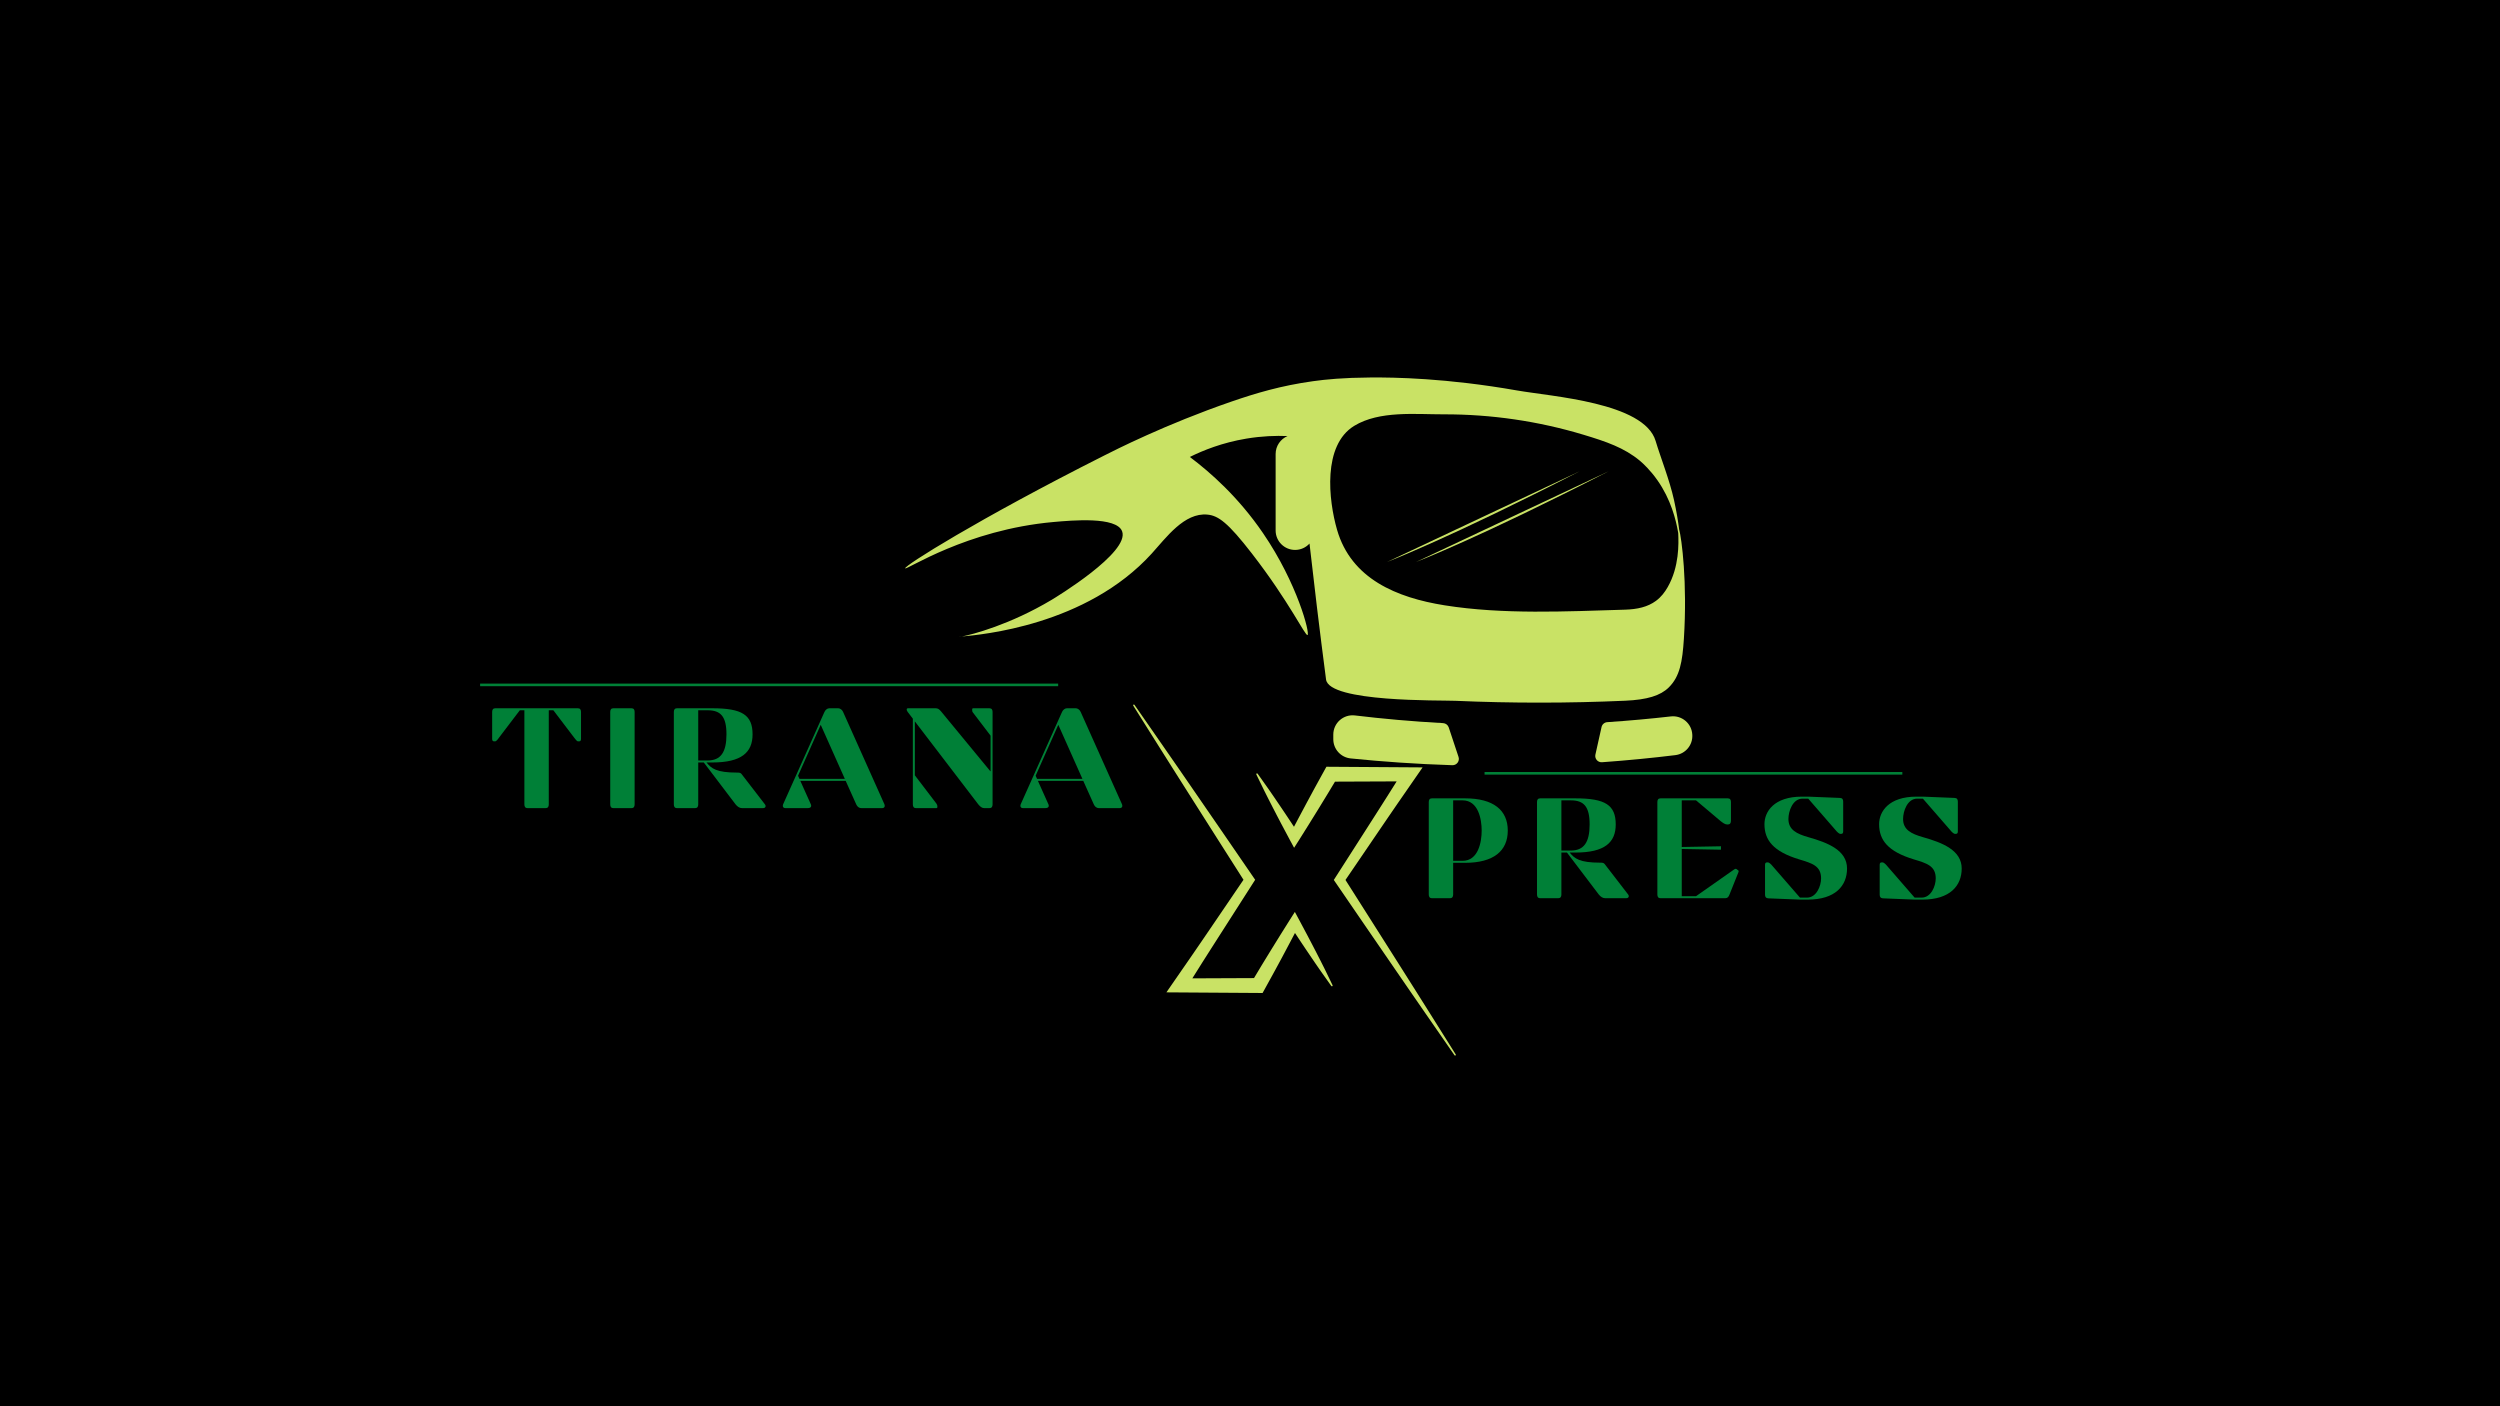 <svg xmlns="http://www.w3.org/2000/svg" xmlns:xlink="http://www.w3.org/1999/xlink" width="1920" zoomAndPan="magnify" viewBox="0 0 1440 810" height="1080" preserveAspectRatio="xMidYMid meet" version="1.0"><defs><g/><clipPath id="c18a33135e"><path d="M 521 217.32 L 971 217.32 L 971 405 L 521 405 Z M 521 217.32 " clip-rule="nonzero"/></clipPath><clipPath id="a14e9a13ac"><path d="M 767 412 L 841 412 L 841 440.82 L 767 440.82 Z M 767 412 " clip-rule="nonzero"/></clipPath><clipPath id="964d03d9e9"><path d="M 723 441 L 838.602 441 L 838.602 608.145 L 723 608.145 Z M 723 441 " clip-rule="nonzero"/></clipPath><clipPath id="b75a67652f"><path d="M 652.602 405.645 L 768 405.645 L 768 572 L 652.602 572 Z M 652.602 405.645 " clip-rule="nonzero"/></clipPath></defs><rect x="-144" width="1728" fill="#ffffff" y="-81" height="972" fill-opacity="1"/><rect x="-144" width="1728" fill="#ffffff" y="-81" height="972" fill-opacity="1"/><rect x="-144" width="1728" fill="#000000" y="-81" height="972" fill-opacity="1"/><g clip-path="url(#c18a33135e)"><path fill="#c9e265" d="M 832.109 348.664 C 804.535 344.27 778.324 333.453 770.152 305.191 C 765.191 288.02 761.746 256.453 780.035 245.289 C 794.59 236.41 815.41 238.699 831.664 238.66 C 858.875 238.594 886.086 242.57 912.133 250.422 C 925.062 254.32 935.609 257.895 944.586 265.41 C 946.492 267.004 950.594 270.824 954.656 276.594 C 962.383 287.57 965.398 299.375 966.668 307.09 C 966.926 313.094 967.285 326.457 960.617 338.137 C 958.898 341.145 956.84 343.867 953.836 346.094 C 949.012 349.656 943.02 350.961 936.012 351.172 C 902.004 352.184 865.801 354.035 832.109 348.664 Z M 961.238 395.941 C 967.602 389.633 969.07 381.199 969.918 367.922 C 971.988 335.48 968.633 310.031 967.164 304.848 C 966.617 300.395 965.703 294.699 964.23 288.027 C 961.676 276.434 956.512 263.594 953.633 253.969 C 947.016 231.824 893.887 228.434 873.805 224.902 C 833.211 217.758 802.867 217.328 789.438 217.43 C 773.516 217.547 763.68 218.543 756.332 219.566 C 737.785 222.137 723.203 226.527 709.34 231.305 C 671.281 244.422 641.867 259.434 635.992 262.398 C 562.707 299.359 520.652 326.047 521.383 327.359 C 522.051 328.555 556.516 305.168 606.82 300.676 C 617.574 299.715 643.086 297.441 646.332 306.012 C 650.945 318.188 607.684 344.344 605.75 345.5 C 581.715 359.867 560.074 365.477 554.027 366.629 C 564.852 365.605 625.641 360.434 663.418 318.82 C 671.766 309.625 682.16 295.16 695.457 296.406 C 701.742 296.996 707.277 300.988 721.09 318.82 C 742.629 346.629 751.785 366.387 753.129 365.781 C 754.684 365.074 747.367 336.145 727.496 307.078 C 713.207 286.18 697.102 272.047 685.352 263.211 C 692.945 259.43 703.98 254.969 717.883 252.648 C 726.844 251.152 734.902 250.895 741.637 251.168 C 737.598 252.863 734.762 256.852 734.762 261.504 L 734.762 305.547 C 734.762 311.734 739.781 316.754 745.973 316.754 C 749.266 316.754 752.227 315.336 754.277 313.082 C 755.652 325.301 757.078 337.512 758.559 349.715 C 760.238 363.613 761.988 377.508 763.805 391.391 C 765.508 404.562 829.465 403.273 838.312 403.664 C 870.887 405.086 903.527 405.07 936.102 403.617 C 948.797 403.051 956.441 400.691 961.238 395.941 " fill-opacity="1" fill-rule="nonzero"/></g><path fill="#c9e265" d="M 552.355 366.848 C 552.371 366.898 552.957 366.832 554.027 366.629 C 552.922 366.734 552.336 366.797 552.355 366.848 " fill-opacity="1" fill-rule="nonzero"/><g clip-path="url(#a14e9a13ac)"><path fill="#c9e265" d="M 834.473 418.996 C 834.004 417.582 832.715 416.602 831.227 416.52 C 813.309 415.543 796.344 414.008 780.445 412.094 C 773.816 411.301 767.98 416.457 767.98 423.125 L 767.98 425.793 C 767.98 431.492 772.297 436.27 777.969 436.852 C 796.191 438.707 815.766 440.098 836.559 440.758 C 839.082 440.836 840.91 438.387 840.117 435.996 L 834.473 418.996 " fill-opacity="1" fill-rule="nonzero"/></g><path fill="#c9e265" d="M 974.773 423.395 C 974.77 423.32 974.766 423.242 974.762 423.168 C 974.457 416.754 968.789 411.93 962.406 412.656 C 950.773 413.98 938.555 415.109 925.789 415.961 C 924.184 416.066 922.84 417.211 922.488 418.781 L 918.953 434.645 C 918.422 437.012 920.328 439.215 922.75 439.047 C 937.535 437.988 951.648 436.59 965.023 434.953 C 970.805 434.246 975.051 429.203 974.773 423.395 " fill-opacity="1" fill-rule="nonzero"/><path fill="#c9e265" d="M 926.578 271.457 L 815.516 323.754 C 815.516 323.754 851.824 309.879 926.578 271.457 " fill-opacity="1" fill-rule="nonzero"/><path fill="#c9e265" d="M 798.809 323.754 C 798.809 323.754 835.121 309.879 909.875 271.457 L 798.809 323.754 " fill-opacity="1" fill-rule="nonzero"/><path stroke-linecap="butt" transform="matrix(0.75, 0, 0, 0.75, 855.109, 444.68)" fill="none" stroke-linejoin="miter" d="M 0 0.999 L 320.849 0.999 " stroke="#008037" stroke-width="2" stroke-opacity="1" stroke-miterlimit="4"/><g clip-path="url(#964d03d9e9)"><path fill="#c9e265" d="M 838.504 607.359 C 833.156 598.832 827.801 590.305 822.441 581.781 L 814.402 569.02 L 806.328 556.258 L 790.16 530.754 L 774.992 506.859 L 794.523 478.172 L 799.664 470.633 C 801.383 468.121 803.09 465.605 804.824 463.102 L 815.211 448.09 L 819.414 442.02 L 764.016 441.648 L 762.852 443.734 C 761.145 446.789 759.473 449.867 757.789 452.934 L 756.531 455.238 L 755.289 457.555 L 752.789 462.176 L 747.852 471.445 L 745.336 476.227 C 744.375 474.77 743.418 473.316 742.453 471.863 L 739.512 467.457 L 736.535 463.062 L 733.562 458.684 L 730.547 454.32 C 728.527 451.414 726.477 448.527 724.398 445.66 C 724.336 445.559 724.25 445.492 724.133 445.461 C 724.02 445.43 723.91 445.445 723.809 445.508 C 723.707 445.566 723.641 445.652 723.609 445.77 C 723.578 445.883 723.594 445.992 723.652 446.094 C 725.164 449.293 726.715 452.473 728.309 455.633 L 730.691 460.371 L 733.109 465.094 L 735.543 469.801 L 738 474.496 C 739.656 477.617 741.305 480.738 742.98 483.848 L 745.402 488.332 L 748.285 483.812 C 750.164 480.855 752 477.883 753.859 474.914 L 759.387 465.992 L 762.125 461.508 L 763.492 459.277 L 764.852 457.047 C 766.223 454.773 767.598 452.508 768.957 450.23 C 770.043 450.23 803.16 450.105 804.477 450.078 L 798.785 459.117 C 797.168 461.695 795.523 464.25 793.891 466.82 L 788.977 474.512 L 769.293 505.262 L 768.266 506.859 L 769.293 508.348 L 786.359 533.262 L 803.461 558.152 L 812.012 570.59 L 820.59 583.016 C 826.305 591.309 832.043 599.586 837.797 607.84 C 837.863 607.938 837.953 607.996 838.066 608.02 C 838.18 608.039 838.285 608.02 838.383 607.957 C 838.477 607.891 838.539 607.801 838.562 607.688 C 838.586 607.574 838.566 607.469 838.504 607.371 Z M 838.504 607.359 " fill-opacity="1" fill-rule="nonzero"/></g><g clip-path="url(#b75a67652f)"><path fill="#c9e265" d="M 762.938 557.977 L 760.551 553.234 L 758.141 548.516 L 755.699 543.809 L 753.242 539.117 C 751.59 535.992 749.941 532.867 748.262 529.762 L 745.84 525.273 L 742.961 529.801 C 741.078 532.754 739.242 535.727 737.383 538.695 L 731.855 547.621 L 729.117 552.102 L 727.746 554.332 L 726.395 556.562 C 725.023 558.836 723.66 561.109 722.305 563.379 C 721.219 563.379 688.102 563.512 686.781 563.535 L 692.457 554.496 C 694.078 551.918 695.727 549.359 697.359 546.793 L 702.273 539.102 L 721.953 508.352 L 722.977 506.75 L 721.953 505.266 L 704.891 480.402 L 687.789 455.562 L 679.238 443.148 L 670.648 430.754 C 664.938 422.48 659.203 414.227 653.449 405.984 C 653.383 405.891 653.297 405.836 653.184 405.812 C 653.074 405.789 652.973 405.809 652.875 405.867 C 652.777 405.93 652.715 406.016 652.688 406.133 C 652.664 406.246 652.68 406.352 652.742 406.449 C 658.094 414.965 663.449 423.473 668.801 431.977 L 676.844 444.727 L 684.914 457.461 L 701.078 482.918 L 716.25 506.754 L 696.734 535.441 L 691.59 542.984 C 689.871 545.488 688.168 548.012 686.43 550.512 L 676.043 565.527 L 671.848 571.594 L 727.242 571.965 L 728.414 569.863 C 730.117 566.805 731.793 563.73 733.473 560.66 L 734.734 558.355 L 735.98 556.047 L 738.48 551.43 L 743.391 542.168 L 745.906 537.391 L 748.789 541.75 L 751.734 546.156 L 754.707 550.551 L 757.684 554.93 L 760.699 559.293 C 762.715 562.199 764.766 565.086 766.848 567.949 C 766.91 568.039 766.996 568.094 767.105 568.113 C 767.211 568.137 767.312 568.117 767.406 568.062 C 767.5 568.008 767.562 567.926 767.594 567.824 C 767.625 567.719 767.617 567.617 767.57 567.52 C 766.074 564.328 764.527 561.148 762.938 557.977 Z M 762.938 557.977 " fill-opacity="1" fill-rule="nonzero"/></g><g fill="#008037" fill-opacity="1"><g transform="translate(281.838, 465.47)"><g><path d="M 52.824 -55.371 C 52.824 -56.684 52.328 -57.504 51.016 -57.504 L 3.449 -57.504 C 2.137 -57.504 1.645 -56.684 1.645 -55.371 L 1.645 -39.926 C 1.645 -39.02 1.891 -38.445 2.793 -38.445 L 3.285 -38.445 C 4.023 -38.445 4.848 -39.516 5.586 -40.582 L 17.582 -56.355 L 20.207 -56.355 L 20.207 -2.137 C 20.207 -0.82 20.703 0 22.016 0 L 32.449 0 C 33.766 0 34.258 -0.82 34.258 -2.137 L 34.258 -56.355 L 36.887 -56.355 L 48.879 -40.582 C 49.699 -39.516 50.441 -38.445 51.18 -38.445 L 51.672 -38.445 C 52.574 -38.445 52.824 -39.02 52.824 -39.926 Z M 52.824 -55.371 "/></g></g></g><g fill="#008037" fill-opacity="1"><g transform="translate(344.101, 465.47)"><g><path d="M 7.395 -2.137 C 7.395 -0.82 7.887 0 9.199 0 L 19.633 0 C 20.949 0 21.441 -0.82 21.441 -2.137 L 21.441 -55.371 C 21.441 -56.684 20.949 -57.504 19.633 -57.504 L 9.199 -57.504 C 7.887 -57.504 7.395 -56.684 7.395 -55.371 Z M 7.395 -2.137 "/></g></g></g><g fill="#008037" fill-opacity="1"><g transform="translate(380.737, 465.47)"><g><path d="M 58.82 0 C 60.215 0 60.625 -1.148 59.887 -2.137 L 46.332 -19.715 C 45.758 -20.457 44.773 -20.457 43.867 -20.457 C 31.875 -20.457 29 -22.836 26.207 -26.289 L 29.574 -26.289 C 46.414 -26.289 52.742 -32.121 52.742 -42.473 C 52.742 -53.645 46.742 -57.504 29.574 -57.504 L 9.199 -57.504 C 7.887 -57.504 7.395 -56.684 7.395 -55.371 L 7.395 -2.137 C 7.395 -0.82 7.887 0 9.199 0 L 19.633 0 C 20.949 0 21.441 -0.82 21.441 -2.137 L 21.441 -26.289 L 24.645 -26.289 L 42.965 -2.137 C 44.031 -0.82 45.266 0 46.578 0 Z M 26.863 -56.355 C 34.422 -56.355 37.707 -52.742 37.707 -42.473 C 37.707 -32.203 34.422 -27.438 26.863 -27.438 L 21.441 -27.438 L 21.441 -56.355 Z M 26.863 -56.355 "/></g></g></g><g fill="#008037" fill-opacity="1"><g transform="translate(450.064, 465.47)"><g><path d="M 15.199 0 C 16.922 0 17.496 -0.902 17.004 -2.137 L 10.926 -15.691 L 37.051 -15.691 L 43.129 -2.137 C 43.703 -0.902 44.609 0 46.086 0 L 58.082 0 C 59.395 0 59.805 -1.066 59.395 -2.137 L 35.57 -55.371 C 35.078 -56.52 34.012 -57.504 32.613 -57.504 L 27.602 -57.504 C 26.453 -57.504 25.301 -56.52 24.809 -55.371 L 0.984 -2.137 C 0.574 -1.066 0.984 0 2.301 0 Z M 36.559 -16.84 L 10.434 -16.84 L 9.613 -18.648 L 22.672 -47.977 Z M 36.559 -16.84 "/></g></g></g><g fill="#008037" fill-opacity="1"><g transform="translate(518.242, 465.47)"><g><path d="M 4.766 -57.504 C 4.355 -57.504 4.023 -57.258 4.023 -56.93 L 4.023 -56.766 C 4.023 -56.438 4.109 -56.027 4.602 -55.371 L 7.559 -51.508 L 7.559 -2.137 C 7.559 -0.82 8.051 0 9.363 0 L 21.113 0 C 21.523 0 21.688 -0.246 21.688 -0.574 L 21.688 -0.984 C 21.688 -1.562 21.605 -1.891 21.113 -2.629 L 8.707 -18.895 L 8.707 -49.949 L 45.266 -2.137 C 46.414 -0.738 47.484 0 48.551 0 L 51.672 0 C 52.988 0 53.48 -0.82 53.48 -2.137 L 53.48 -55.371 C 53.48 -56.684 52.988 -57.504 51.672 -57.504 L 42.309 -57.504 C 41.898 -57.504 41.73 -57.258 41.73 -56.93 L 41.73 -56.52 C 41.73 -55.945 41.73 -55.535 42.309 -54.875 L 52.328 -41.73 L 52.328 -21.277 L 52.164 -21.277 L 23.742 -55.781 C 22.672 -57.012 21.934 -57.504 20.703 -57.504 Z M 4.766 -57.504 "/></g></g></g><g fill="#008037" fill-opacity="1"><g transform="translate(586.912, 465.47)"><g><path d="M 15.199 0 C 16.922 0 17.496 -0.902 17.004 -2.137 L 10.926 -15.691 L 37.051 -15.691 L 43.129 -2.137 C 43.703 -0.902 44.609 0 46.086 0 L 58.082 0 C 59.395 0 59.805 -1.066 59.395 -2.137 L 35.57 -55.371 C 35.078 -56.52 34.012 -57.504 32.613 -57.504 L 27.602 -57.504 C 26.453 -57.504 25.301 -56.52 24.809 -55.371 L 0.984 -2.137 C 0.574 -1.066 0.984 0 2.301 0 Z M 36.559 -16.84 L 10.434 -16.84 L 9.613 -18.648 L 22.672 -47.977 Z M 36.559 -16.84 "/></g></g></g><g fill="#008037" fill-opacity="1"><g transform="translate(815.574, 517.357)"><g><path d="M 52.906 -38.938 C 52.906 -50.688 44.691 -57.504 28.344 -57.504 L 9.199 -57.504 C 7.887 -57.504 7.395 -56.684 7.395 -55.371 L 7.395 -2.137 C 7.395 -0.82 7.887 0 9.199 0 L 19.633 0 C 20.949 0 21.441 -0.82 21.441 -2.137 L 21.441 -20.375 L 28.344 -20.375 C 44.691 -20.375 52.906 -27.191 52.906 -38.938 Z M 21.441 -56.355 L 26.863 -56.355 C 35.98 -56.355 37.871 -45.43 37.871 -38.938 C 37.871 -32.449 35.98 -21.523 26.863 -21.523 L 21.441 -21.523 Z M 21.441 -56.355 "/></g></g></g><g fill="#008037" fill-opacity="1"><g transform="translate(877.919, 517.357)"><g><path d="M 58.82 0 C 60.215 0 60.625 -1.148 59.887 -2.137 L 46.332 -19.715 C 45.758 -20.457 44.773 -20.457 43.867 -20.457 C 31.875 -20.457 29 -22.836 26.207 -26.289 L 29.574 -26.289 C 46.414 -26.289 52.742 -32.121 52.742 -42.473 C 52.742 -53.645 46.742 -57.504 29.574 -57.504 L 9.199 -57.504 C 7.887 -57.504 7.395 -56.684 7.395 -55.371 L 7.395 -2.137 C 7.395 -0.82 7.887 0 9.199 0 L 19.633 0 C 20.949 0 21.441 -0.82 21.441 -2.137 L 21.441 -26.289 L 24.645 -26.289 L 42.965 -2.137 C 44.031 -0.82 45.266 0 46.578 0 Z M 26.863 -56.355 C 34.422 -56.355 37.707 -52.742 37.707 -42.473 C 37.707 -32.203 34.422 -27.438 26.863 -27.438 L 21.441 -27.438 L 21.441 -56.355 Z M 26.863 -56.355 "/></g></g></g><g fill="#008037" fill-opacity="1"><g transform="translate(947.247, 517.357)"><g><path d="M 9.199 -57.504 C 7.887 -57.504 7.395 -56.684 7.395 -55.371 L 7.395 -2.137 C 7.395 -0.82 7.887 0 9.199 0 L 46.66 0 C 47.812 0 48.469 -0.82 48.961 -2.137 L 54.055 -14.871 C 54.219 -15.281 54.383 -15.691 53.973 -16.02 L 52.988 -16.758 C 52.824 -16.922 52.66 -16.922 52.492 -16.922 C 52.246 -16.922 52 -16.758 51.672 -16.594 L 29.656 -1.148 L 21.441 -1.148 L 21.441 -28.344 L 44.031 -27.93 L 44.031 -29.902 L 21.441 -29.492 L 21.441 -56.355 L 29.656 -56.355 L 43.785 -44.441 C 44.938 -43.539 46.332 -42.473 47.484 -42.473 L 47.977 -42.473 C 49.289 -42.473 49.781 -43.293 49.781 -44.609 L 49.781 -55.371 C 49.781 -56.684 49.289 -57.504 47.977 -57.504 Z M 9.199 -57.504 "/></g></g></g><g fill="#008037" fill-opacity="1"><g transform="translate(1010.989, 517.357)"><g><path d="M 30.559 -35.16 C 23.906 -37.051 19.141 -39.434 19.141 -45.594 C 19.141 -50.113 21.605 -57.34 27.273 -57.34 L 30.559 -57.34 L 46.332 -39.188 C 47.152 -38.117 48.387 -37.051 48.961 -37.051 L 49.535 -37.051 C 50.441 -37.051 50.688 -37.625 50.688 -38.527 L 50.688 -55.617 C 50.688 -56.93 50.195 -57.668 48.879 -57.75 L 30.559 -58.492 L 26.863 -58.492 C 10.844 -58.492 5.34 -49.863 5.34 -42.637 C 5.34 -33.434 10.434 -26.863 25.383 -22.344 C 32.695 -20.125 37.953 -18.648 37.953 -11.418 C 37.953 -6.902 35.242 -0.328 29.82 -0.328 L 25.797 -0.328 L 10.023 -18.484 C 9.199 -19.551 7.969 -20.621 7.395 -20.621 L 6.82 -20.621 C 5.914 -20.621 5.668 -20.043 5.668 -19.141 L 5.668 -2.055 C 5.668 -0.738 6.16 0 7.477 0.082 L 25.797 0.82 L 30.23 0.82 C 46.25 0.82 52.906 -7.23 52.906 -17.086 C 52.906 -27.602 41.898 -31.957 30.559 -35.16 Z M 30.559 -35.16 "/></g></g></g><g fill="#008037" fill-opacity="1"><g transform="translate(1077.03, 517.357)"><g><path d="M 30.559 -35.16 C 23.906 -37.051 19.141 -39.434 19.141 -45.594 C 19.141 -50.113 21.605 -57.34 27.273 -57.34 L 30.559 -57.34 L 46.332 -39.188 C 47.152 -38.117 48.387 -37.051 48.961 -37.051 L 49.535 -37.051 C 50.441 -37.051 50.688 -37.625 50.688 -38.527 L 50.688 -55.617 C 50.688 -56.93 50.195 -57.668 48.879 -57.75 L 30.559 -58.492 L 26.863 -58.492 C 10.844 -58.492 5.34 -49.863 5.34 -42.637 C 5.34 -33.434 10.434 -26.863 25.383 -22.344 C 32.695 -20.125 37.953 -18.648 37.953 -11.418 C 37.953 -6.902 35.242 -0.328 29.82 -0.328 L 25.797 -0.328 L 10.023 -18.484 C 9.199 -19.551 7.969 -20.621 7.395 -20.621 L 6.82 -20.621 C 5.914 -20.621 5.668 -20.043 5.668 -19.141 L 5.668 -2.055 C 5.668 -0.738 6.16 0 7.477 0.082 L 25.797 0.82 L 30.23 0.82 C 46.25 0.82 52.906 -7.23 52.906 -17.086 C 52.906 -27.602 41.898 -31.957 30.559 -35.16 Z M 30.559 -35.16 "/></g></g></g><path stroke-linecap="butt" transform="matrix(0.75, 0, 0, 0.75, 276.543, 393.75)" fill="none" stroke-linejoin="miter" d="M 0 1 L 443.943 1 " stroke="#008037" stroke-width="2" stroke-opacity="1" stroke-miterlimit="4"/></svg>